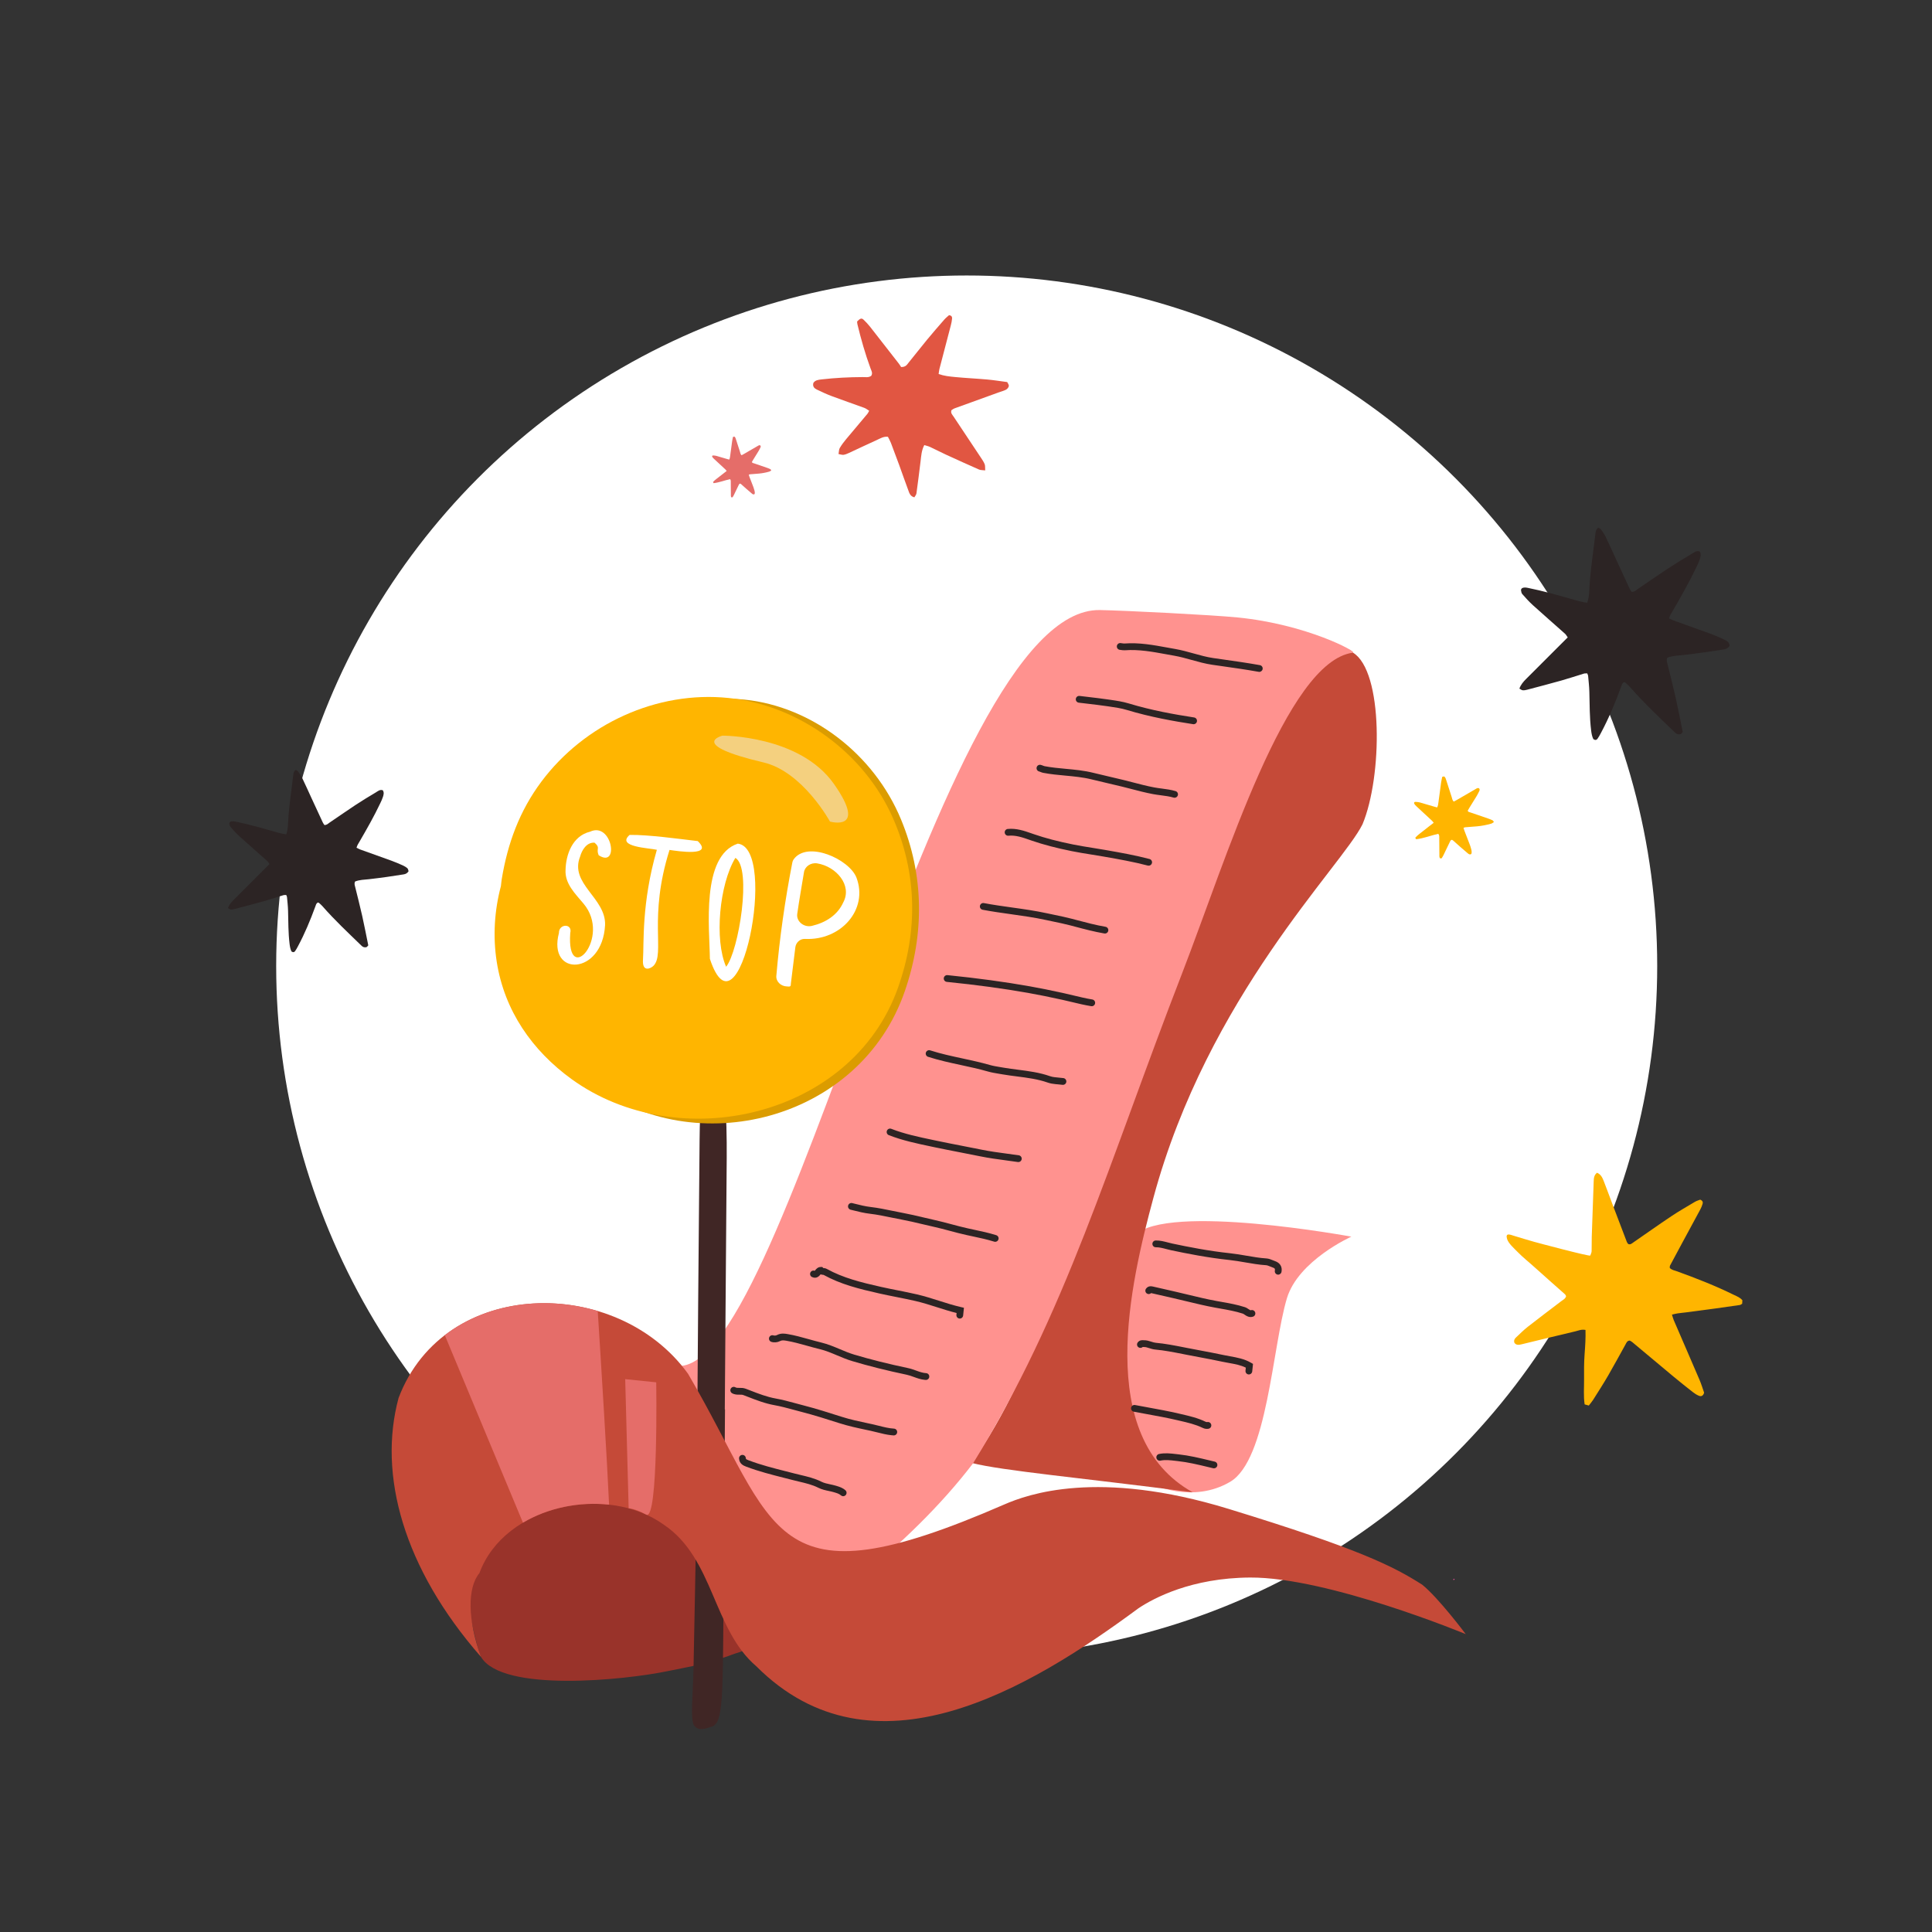 <svg width="540" height="540" viewBox="0 0 540 540" fill="none" xmlns="http://www.w3.org/2000/svg">
<rect x="0" y="0" width="540" height="540" fill="#333333" stroke="none"/>
<circle cx="270.195" cy="270" r="193" fill="white"/>
<g clip-path="url(#clip0)">
<path d="M182.381 399.219C184.629 403.672 201.748 456.594 206.465 458.784C207.283 458.81 208.384 461.132 207.693 461.356C207.105 461.683 206.451 461.888 205.733 462.087C204.39 462.497 202.783 463.267 201.363 463.509C196.718 465.273 191.926 465.975 186.846 467.04C174.508 469.627 140.34 473.096 134.435 463.103C133.724 461.899 122.872 426.399 135.773 404.933C144.501 390.412 177.787 383.024 182.381 399.219Z" fill="#99332A"/>
<path d="M317.123 345.285C326.296 336.131 377.707 345.648 377.707 345.648C377.707 345.648 362.852 352.299 359.682 362.912C355.612 376.537 354.245 408.021 343.852 414.16C333.458 420.299 321.855 415.211 320.184 413.663C318.512 412.115 303.853 389.968 303.853 389.968C303.853 389.968 307.95 354.439 317.123 345.285Z" fill="#FF928F"/>
<path d="M378.171 182.424C386.674 187.601 386.396 217.066 380.83 230.38C375.072 242.091 337.581 278.459 322.363 334.855C316.05 358.252 305.627 401.687 333.382 417.105C301.498 412.963 280.303 411.108 271.597 408.897C281.061 395.428 287.796 380.184 293.361 364.742C309.011 319.016 312.206 261.035 333.2 217.51C337.041 210.387 372.767 174.807 378.171 182.424Z" fill="#C54A38"/>
<path d="M307.448 170.51C314.507 170.646 338.605 171.859 345.909 172.581C365.272 174.497 379.501 182.253 378.171 182.424C359.525 184.819 342.677 240.369 330.432 271.963C309.575 325.775 297.996 366.9 271.985 408.986C262.856 420.917 251.843 431.415 240.294 440.918C218.14 439.088 204.364 422.473 196.506 405.284C191.676 403.354 196.426 388.671 192.407 384.811C191.262 383.995 187.527 381.462 188.269 381.635C219.27 388.861 261.46 169.621 307.448 170.51Z" fill="#FF928F"/>
<path d="M406.243 441.638C406.228 441.551 406.174 441.437 406.209 441.383C406.249 441.322 406.379 441.276 406.455 441.293C406.58 441.321 406.598 441.434 406.496 441.519C406.427 441.577 406.329 441.6 406.243 441.638Z" fill="#E65098"/>
<path d="M295.016 303.019C294.29 302.944 293.555 302.833 292.842 302.583C290.086 301.613 287.131 301.235 284.274 300.869C282.941 300.699 281.562 300.522 280.207 300.287C279.925 300.238 279.64 300.191 279.354 300.144C278.258 299.963 277.124 299.776 276.05 299.467C273.599 298.763 271.05 298.215 268.586 297.684C265.558 297.032 262.427 296.358 259.401 295.383C258.904 295.223 258.63 294.689 258.79 294.191C258.95 293.692 259.482 293.419 259.98 293.578C262.917 294.524 266.001 295.188 268.984 295.829C271.479 296.367 274.059 296.922 276.572 297.644C277.541 297.922 278.62 298.1 279.663 298.273C279.953 298.321 280.243 298.368 280.53 298.418C281.845 298.646 283.202 298.82 284.515 298.988C287.469 299.366 290.524 299.757 293.469 300.793C294.2 301.05 295.037 301.121 295.923 301.197C296.35 301.233 296.791 301.271 297.23 301.331C297.747 301.403 298.109 301.881 298.038 302.4C297.966 302.919 297.486 303.281 296.972 303.21C296.581 303.157 296.183 303.122 295.761 303.087C295.515 303.066 295.266 303.044 295.016 303.019Z" fill="#2C2424"/>
<path d="M249.168 401.151C247.795 401.011 246.476 400.678 245.196 400.355C244.584 400.2 243.951 400.04 243.334 399.908C242.981 399.833 242.627 399.758 242.273 399.683C239.751 399.148 237.144 398.595 234.617 397.786C231.333 396.735 227.609 395.544 223.92 394.598C223.199 394.413 222.47 394.216 221.766 394.024C220.032 393.554 218.239 393.067 216.468 392.751C213.832 392.282 211.371 391.326 208.992 390.401C208.586 390.243 208.181 390.085 207.775 389.93C207.447 389.805 207.085 389.808 206.665 389.813C206.07 389.818 205.332 389.825 204.608 389.403C204.157 389.14 204.004 388.56 204.266 388.107C204.529 387.654 205.108 387.5 205.56 387.764C205.821 387.916 206.143 387.921 206.648 387.916C207.156 387.911 207.788 387.905 208.449 388.158C208.859 388.314 209.268 388.473 209.677 388.633C211.972 389.525 214.345 390.447 216.8 390.884C218.653 391.214 220.488 391.712 222.261 392.194C222.959 392.383 223.681 392.579 224.389 392.761C228.133 393.72 231.884 394.92 235.193 395.979C237.629 396.759 240.19 397.302 242.666 397.827C243.021 397.903 243.376 397.978 243.73 398.054C244.38 398.193 245.03 398.357 245.658 398.515C247.101 398.88 248.465 399.223 249.874 399.306C250.401 399.335 250.793 399.785 250.763 400.308C250.732 400.831 250.285 401.23 249.763 401.199C249.564 401.188 249.365 401.171 249.168 401.151Z" fill="#2C2424"/>
<path d="M268.164 368.538C267.644 368.485 267.266 368.019 267.32 367.498L267.372 366.992C265.516 366.528 263.687 365.946 261.911 365.38C259.933 364.751 257.888 364.1 255.854 363.631C254.123 363.232 252.339 362.877 250.614 362.533C249.037 362.219 247.406 361.894 245.808 361.535C240.08 360.247 234.95 358.966 230.189 356.332C230.172 356.328 230.073 356.318 230 356.311C229.839 356.294 229.608 356.27 229.363 356.18C229.349 356.197 229.335 356.213 229.323 356.228C229.031 356.587 228.256 357.538 226.965 356.936C226.492 356.716 226.287 356.152 226.507 355.677C226.72 355.217 227.254 355.008 227.718 355.197C227.764 355.145 227.817 355.079 227.858 355.029C228.13 354.695 228.586 354.136 229.385 354.127L229.85 354.122L230.077 354.411C230.113 354.415 230.158 354.42 230.194 354.424C230.433 354.448 230.761 354.482 231.103 354.672C235.646 357.184 240.638 358.428 246.223 359.684C247.798 360.038 249.418 360.361 250.984 360.673C252.722 361.019 254.52 361.377 256.278 361.783C258.388 362.269 260.47 362.932 262.484 363.573C264.483 364.209 266.55 364.867 268.608 365.338L269.423 365.524L269.201 367.691C269.148 368.212 268.683 368.591 268.164 368.538Z" fill="#2C2424"/>
<path d="M258.405 385.665C257.322 385.554 256.346 385.201 255.399 384.858C254.728 384.615 254.094 384.385 253.447 384.249C247.798 383.058 242.805 381.808 238.183 380.425C236.739 379.994 235.352 379.41 234.011 378.846C232.349 378.147 230.78 377.487 229.102 377.084C227.92 376.8 226.738 376.469 225.595 376.149C223.693 375.616 221.726 375.065 219.769 374.738C219.104 374.628 218.558 374.563 218.078 374.814C217.302 375.22 216.397 375.307 215.592 375.052C215.094 374.894 214.818 374.361 214.975 373.862C215.133 373.362 215.665 373.085 216.162 373.243C216.486 373.346 216.875 373.305 217.203 373.133C218.283 372.568 219.365 372.749 220.08 372.868C222.138 373.211 224.155 373.776 226.105 374.322C227.232 374.638 228.396 374.964 229.543 375.239C231.371 375.679 233.086 376.4 234.744 377.097C236.099 377.667 237.379 378.206 238.725 378.608C243.297 379.976 248.24 381.213 253.837 382.393C254.614 382.557 255.34 382.82 256.043 383.074C257 383.421 257.905 383.746 258.845 383.798C259.363 383.822 259.767 384.271 259.739 384.794C259.712 385.317 259.267 385.719 258.745 385.692C258.631 385.686 258.517 385.677 258.405 385.665Z" fill="#2C2424"/>
<path d="M278.071 347.085C278.008 347.078 277.945 347.066 277.883 347.046C275.923 346.429 273.863 345.991 271.87 345.567C271.289 345.443 270.708 345.32 270.128 345.192C268.549 344.843 266.968 344.421 265.439 344.013C263.897 343.602 262.303 343.176 260.73 342.832C259.647 342.595 258.556 342.335 257.501 342.084C255.746 341.666 253.932 341.233 252.134 340.903C251.111 340.716 250.08 340.501 249.083 340.294C247.161 339.895 245.173 339.482 243.208 339.255C241.521 339.06 239.888 338.65 238.308 338.254L237.742 338.112C237.236 337.985 236.927 337.471 237.053 336.963C237.179 336.454 237.693 336.146 238.199 336.271L238.769 336.414C240.359 336.813 241.861 337.19 243.425 337.37C245.475 337.607 247.505 338.029 249.468 338.437C250.455 338.642 251.474 338.854 252.476 339.038C254.322 339.377 256.161 339.815 257.939 340.238C258.986 340.488 260.069 340.746 261.134 340.979C262.749 341.332 264.364 341.763 265.926 342.18C267.436 342.583 268.996 343 270.536 343.339C271.111 343.466 271.688 343.589 272.264 343.712C274.3 344.145 276.405 344.592 278.45 345.236C278.949 345.393 279.225 345.925 279.069 346.425C278.932 346.862 278.508 347.13 278.071 347.085Z" fill="#2C2424"/>
<path d="M305.052 281.236C305.033 281.235 305.014 281.232 304.995 281.229C303.166 280.931 301.353 280.495 299.599 280.073C298.728 279.864 297.826 279.647 296.941 279.452C293.334 278.657 290.345 278.054 287.534 277.554C280.502 276.304 273.012 275.282 264.636 274.439C264.635 274.439 264.635 274.439 264.635 274.439C264.116 274.386 263.738 273.921 263.79 273.4C263.843 272.879 264.307 272.499 264.827 272.552C273.249 273.409 280.786 274.429 287.866 275.687C290.702 276.191 293.716 276.799 297.349 277.6C298.252 277.799 299.162 278.018 300.041 278.229C301.761 278.643 303.54 279.071 305.3 279.357C305.815 279.441 306.165 279.928 306.081 280.445C306 280.943 305.546 281.287 305.052 281.236Z" fill="#2C2424"/>
<path d="M320.96 241.957C320.912 241.952 320.863 241.943 320.814 241.93C316.899 240.897 312.831 240.181 308.896 239.488L308.468 239.413C307.336 239.213 306.177 239.029 305.057 238.85C303.268 238.565 301.418 238.27 299.602 237.904C295.194 237.015 291.628 236.079 288.379 234.959C288.176 234.89 287.974 234.819 287.772 234.748C285.771 234.049 283.882 233.389 281.853 233.583C281.333 233.634 280.872 233.25 280.823 232.729C280.773 232.208 281.155 231.745 281.675 231.695C284.114 231.461 286.29 232.222 288.395 232.957C288.595 233.027 288.794 233.097 288.995 233.166C292.162 234.258 295.651 235.173 299.976 236.045C301.753 236.403 303.584 236.695 305.355 236.977C306.482 237.157 307.648 237.343 308.796 237.545L309.224 237.62C313.197 238.319 317.304 239.042 321.296 240.096C321.801 240.229 322.103 240.748 321.97 241.254C321.85 241.712 321.415 242.003 320.96 241.957Z" fill="#2C2424"/>
<path d="M351.883 187.787C351.859 187.784 351.836 187.781 351.812 187.777C348.333 187.155 344.769 186.65 341.322 186.161C340.508 186.045 339.694 185.93 338.88 185.813C336.905 185.529 334.964 184.987 333.088 184.464C331.48 184.015 329.818 183.551 328.184 183.268C327.423 183.136 326.662 182.997 325.9 182.857C322.16 182.171 318.291 181.462 314.444 181.752C314.053 181.782 313.688 181.727 313.366 181.678C313.246 181.66 313.126 181.642 313.006 181.63C312.487 181.576 312.109 181.111 312.162 180.59C312.215 180.069 312.68 179.69 313.199 179.743C313.349 179.758 313.498 179.78 313.648 179.803C313.893 179.84 314.124 179.874 314.303 179.861C318.393 179.552 322.383 180.284 326.242 180.991C326.998 181.13 327.752 181.268 328.507 181.399C330.234 181.698 331.943 182.175 333.596 182.636C335.414 183.144 337.295 183.669 339.149 183.935C339.962 184.052 340.775 184.168 341.588 184.283C345.051 184.774 348.633 185.282 352.145 185.909C352.659 186.001 353.001 186.493 352.909 187.009C352.822 187.501 352.371 187.836 351.883 187.787Z" fill="#2C2424"/>
<path d="M328.205 222.969C328.147 222.963 328.088 222.952 328.03 222.934C326.907 222.599 325.747 222.449 324.518 222.29C323.786 222.195 323.03 222.097 322.28 221.956C320.219 221.569 318.184 221.039 316.217 220.526C315.364 220.304 314.482 220.075 313.615 219.861C312.313 219.54 310.981 219.232 309.693 218.934C308.202 218.588 306.66 218.231 305.146 217.851C302.726 217.244 300.178 217.008 297.714 216.78C295.701 216.594 293.618 216.401 291.574 216.007C291.277 215.95 291.025 215.846 290.823 215.762C290.685 215.705 290.566 215.656 290.469 215.635C289.958 215.525 289.633 215.021 289.743 214.509C289.853 213.997 290.354 213.668 290.867 213.781C291.13 213.837 291.351 213.928 291.545 214.009C291.694 214.071 291.823 214.124 291.932 214.145C293.885 214.52 295.921 214.709 297.89 214.891C300.424 215.126 303.046 215.369 305.607 216.012C307.104 216.388 308.637 216.743 310.12 217.086C311.414 217.386 312.752 217.696 314.067 218.019C314.947 218.236 315.835 218.467 316.693 218.691C318.63 219.195 320.633 219.717 322.629 220.092C323.327 220.223 324.056 220.317 324.762 220.409C326.011 220.571 327.302 220.738 328.571 221.117C329.072 221.266 329.356 221.794 329.207 222.296C329.075 222.74 328.648 223.014 328.205 222.969Z" fill="#2C2424"/>
<path d="M284.53 324.795C284.515 324.794 284.501 324.792 284.487 324.79C283.409 324.63 282.306 324.482 281.24 324.339C278.81 324.013 276.297 323.676 273.844 323.171C272 322.792 270.119 322.427 268.299 322.074C266.035 321.635 263.695 321.181 261.396 320.694L260.203 320.442C256.301 319.622 252.267 318.774 248.43 317.277C247.944 317.088 247.703 316.538 247.892 316.05C248.082 315.562 248.63 315.32 249.117 315.51C252.808 316.95 256.765 317.782 260.592 318.586L261.788 318.838C264.071 319.322 266.403 319.775 268.659 320.212C270.484 320.566 272.371 320.932 274.225 321.313C276.614 321.805 279.094 322.137 281.492 322.459C282.564 322.603 283.673 322.752 284.764 322.913C285.281 322.99 285.637 323.472 285.561 323.99C285.487 324.494 285.03 324.846 284.53 324.795Z" fill="#2C2424"/>
<path d="M308.739 260.918C308.718 260.916 308.697 260.913 308.676 260.909C305.891 260.434 303.14 259.705 300.48 259C300.048 258.886 299.617 258.771 299.185 258.658C297.621 258.248 295.998 257.91 294.428 257.583C293.723 257.436 293.019 257.29 292.317 257.136C289.105 256.435 285.781 255.97 282.566 255.52C279.968 255.157 277.281 254.782 274.648 254.281C274.135 254.184 273.798 253.688 273.896 253.173C273.993 252.658 274.488 252.318 275.001 252.418C277.589 252.909 280.252 253.282 282.828 253.642C286.078 254.096 289.438 254.566 292.72 255.283C293.417 255.435 294.115 255.58 294.813 255.726C296.407 256.058 298.054 256.401 299.665 256.823C300.098 256.937 300.531 257.052 300.964 257.167C303.584 257.861 306.293 258.579 308.994 259.04C309.509 259.128 309.855 259.617 309.767 260.134C309.683 260.629 309.23 260.968 308.739 260.918Z" fill="#2C2424"/>
<path d="M333.522 202.414C333.506 202.412 333.489 202.41 333.473 202.408C328.309 201.609 321.537 200.435 314.951 198.433C313.371 197.952 311.653 197.704 309.991 197.465L309.424 197.383C307.591 197.115 305.713 196.895 303.897 196.681C303.104 196.588 302.31 196.495 301.517 196.397C300.999 196.334 300.63 195.861 300.694 195.341C300.757 194.828 301.218 194.461 301.729 194.513C301.736 194.513 301.742 194.514 301.748 194.515C302.538 194.612 303.328 194.705 304.118 194.798C305.947 195.013 307.838 195.235 309.698 195.506L310.261 195.587C311.993 195.837 313.784 196.095 315.501 196.617C321.936 198.574 328.343 199.695 333.763 200.533C334.279 200.613 334.633 201.097 334.553 201.615C334.475 202.116 334.019 202.465 333.522 202.414Z" fill="#2C2424"/>
<path d="M235.575 418.189C235.382 418.169 235.194 418.09 235.039 417.951C234.573 417.529 233.951 417.341 233.231 417.123L233.103 417.085C232.631 416.941 232.144 416.838 231.628 416.729C230.676 416.527 229.691 416.319 228.727 415.833C227.056 414.992 225.25 414.564 223.337 414.11C222.768 413.976 222.18 413.836 221.601 413.686C220.82 413.483 220.038 413.285 219.256 413.087C215.717 412.191 212.058 411.263 208.55 409.927C207.886 409.674 206.65 409.203 206.568 407.647C206.541 407.124 206.941 406.678 207.462 406.65C207.983 406.624 208.429 407.023 208.457 407.546C208.468 407.767 208.474 407.869 209.223 408.154C212.628 409.451 216.234 410.365 219.72 411.248C220.505 411.447 221.291 411.646 222.075 411.85C222.635 411.995 223.214 412.132 223.773 412.265C225.707 412.723 227.708 413.197 229.576 414.138C230.321 414.514 231.146 414.688 232.019 414.873C232.552 414.986 233.103 415.102 233.653 415.27L233.778 415.308C234.637 415.568 235.524 415.836 236.305 416.541C236.693 416.891 236.724 417.491 236.374 417.88C236.164 418.114 235.865 418.219 235.575 418.189Z" fill="#2C2424"/>
<path d="M357.157 356.265C357.13 356.262 357.103 356.259 357.076 356.253C356.563 356.155 356.226 355.659 356.324 355.144C356.406 354.714 356.375 354.487 355.735 354.269C355.488 354.185 355.253 354.087 355.025 353.993C354.599 353.817 354.198 353.645 353.855 353.629C351.877 353.503 349.922 353.165 348.032 352.838C346.582 352.587 345.083 352.327 343.607 352.172C337.576 351.536 331.728 350.377 327.307 349.439C326.854 349.343 326.405 349.225 325.972 349.111C324.966 348.847 324.017 348.598 323.059 348.613C322.536 348.622 322.107 348.204 322.099 347.68C322.091 347.157 322.508 346.726 323.03 346.717C324.246 346.697 325.368 346.992 326.452 347.277C326.883 347.39 327.29 347.497 327.699 347.584C332.075 348.513 337.861 349.659 343.806 350.286C345.344 350.448 346.874 350.713 348.355 350.969C350.196 351.287 352.099 351.618 353.976 351.736C354.628 351.779 355.223 352.023 355.746 352.24C355.956 352.327 356.155 352.409 356.346 352.474C357.785 352.965 358.454 354.068 358.182 355.499C358.089 355.986 357.64 356.315 357.157 356.265Z" fill="#2C2424"/>
<path d="M348.964 384.159C348.444 384.106 348.066 383.64 348.12 383.12L348.207 382.261C346.752 381.542 345.154 381.255 343.472 380.953C342.888 380.848 342.284 380.74 341.689 380.613C339.477 380.138 337.209 379.712 335.017 379.299C333.809 379.072 332.601 378.844 331.395 378.608L330.486 378.429C327.989 377.937 325.407 377.425 322.857 377.2C322.248 377.142 321.694 376.966 321.204 376.807C320.668 376.634 320.203 376.484 319.742 376.497C319.621 376.5 319.511 376.493 319.423 376.487C319.414 376.487 319.405 376.486 319.396 376.486C319.073 376.788 318.573 376.831 318.2 376.563C317.776 376.258 317.678 375.666 317.983 375.24C318.492 374.528 319.228 374.575 319.543 374.594C319.592 374.598 319.641 374.602 319.691 374.601C320.476 374.578 321.173 374.804 321.787 375.002C322.22 375.142 322.628 375.278 323.026 375.31C325.674 375.55 328.307 376.066 330.853 376.568L331.758 376.746C332.96 376.981 334.163 377.208 335.367 377.435C337.571 377.849 339.85 378.278 342.086 378.757C342.65 378.878 343.238 378.984 343.807 379.086C345.774 379.439 347.808 379.804 349.691 380.907L350.216 381.215L350.001 383.312C349.948 383.833 349.483 384.212 348.964 384.159Z" fill="#2C2424"/>
<path d="M349.35 368.105C348.73 368.042 348.247 367.711 347.892 367.467C347.699 367.335 347.516 367.21 347.373 367.163C345.312 366.492 343.126 366.107 341.011 365.734C340.559 365.654 340.107 365.574 339.656 365.492C336.984 365.005 334.318 364.361 331.74 363.739C330.554 363.452 329.328 363.156 328.121 362.881C327.476 362.733 326.83 362.584 326.184 362.435C324.759 362.107 323.286 361.768 321.836 361.446C321.8 361.438 321.768 361.431 321.74 361.426C321.419 361.745 320.905 361.795 320.525 361.521C320.101 361.216 320.004 360.624 320.308 360.198C320.947 359.305 321.891 359.516 322.247 359.594C323.703 359.918 325.18 360.258 326.608 360.587C327.253 360.735 327.898 360.884 328.543 361.031C329.761 361.31 330.992 361.607 332.184 361.895C334.737 362.511 337.377 363.148 339.996 363.626C340.443 363.708 340.891 363.787 341.34 363.866C343.519 364.25 345.771 364.647 347.958 365.359C348.36 365.49 348.679 365.708 348.96 365.901C349.391 366.196 349.507 366.247 349.653 366.203C350.153 366.052 350.68 366.335 350.831 366.836C350.982 367.338 350.699 367.867 350.199 368.018C349.891 368.112 349.609 368.132 349.35 368.105Z" fill="#2C2424"/>
<path d="M337.073 399.369C336.759 399.337 336.445 399.242 336.118 399.082C334.143 398.12 331.94 397.612 329.808 397.12C329.543 397.058 329.277 396.997 329.012 396.935C326.211 396.279 323.321 395.753 320.525 395.244C319.338 395.028 318.11 394.804 316.902 394.573C316.389 394.475 316.052 393.979 316.151 393.464C316.249 392.95 316.743 392.613 317.257 392.71C318.457 392.94 319.681 393.163 320.864 393.378C323.683 393.891 326.597 394.421 329.443 395.088C329.706 395.15 329.97 395.211 330.234 395.271C332.468 395.787 334.778 396.32 336.945 397.376C337.181 397.491 337.302 397.498 337.443 397.471C337.956 397.375 338.451 397.712 338.548 398.226C338.645 398.741 338.308 399.237 337.794 399.335C337.549 399.382 337.311 399.393 337.073 399.369Z" fill="#2C2424"/>
<path d="M339.215 410.399C339.175 410.395 339.134 410.388 339.094 410.379C338.591 410.26 338.089 410.14 337.587 410.02C334.855 409.364 332.031 408.687 329.216 408.383C328.969 408.356 328.722 408.327 328.475 408.298C327.038 408.129 325.681 407.971 324.343 408.25C323.831 408.356 323.331 408.027 323.225 407.514C323.119 407.002 323.448 406.5 323.959 406.393C325.597 406.052 327.172 406.236 328.695 406.415C328.937 406.443 329.178 406.471 329.419 406.497C332.355 406.815 335.239 407.506 338.028 408.175C338.528 408.295 339.027 408.415 339.527 408.533C340.036 408.652 340.351 409.163 340.231 409.673C340.121 410.142 339.681 410.447 339.215 410.399Z" fill="#2C2424"/>
<path d="M202.643 393.923C202.476 415.509 202.317 437.095 202.136 458.681C202.099 463.057 202.055 467.513 201.876 471.786C201.561 479.295 200.811 481.999 199.009 482.562C197.318 483.091 195.271 484.03 193.994 482.246C192.88 480.69 193.708 473.258 193.832 466.624C194.117 451.312 194.473 436.011 194.663 420.685C194.894 402.038 194.98 383.37 195.135 364.712C195.263 349.346 195.387 333.979 195.538 318.615C195.64 308.2 196.028 306.198 197.877 303.704C199.196 301.925 200.39 303.694 201.585 305.64C202.402 306.97 202.903 310.321 203.037 314.984C203.118 317.826 203.14 320.776 203.119 323.678C202.949 347.092 202.764 370.508 202.583 393.923C202.603 393.923 202.623 393.923 202.643 393.923Z" fill="#402625"/>
<path d="M397.495 442.916C389.354 437.731 379.868 432.921 343.414 421.744C306.804 410.518 287.152 417.696 280.729 420.493C214.452 449.358 217.761 427.356 192.299 383.959C172.387 356.393 124.207 356.905 111.4 390.739C105.609 412.201 112.733 438.303 134.435 463.103C130.697 452.836 130.582 443.782 134.006 439.673C141.05 420.587 169.576 414.691 185.558 426.173C199.556 435.589 199.196 455.33 211.398 465.737C244.037 498.408 287.788 472.006 318.219 449.507C322.428 446.706 332.986 441.014 349.418 440.926C371.227 440.81 409.673 456.736 409.673 456.736C409.673 456.736 402.045 446.552 397.495 442.916Z" fill="#C54A38"/>
<path d="M251.849 229.061C244.287 210.792 226.974 197.515 208.164 195.552C189.021 193.556 169.63 203.073 158.041 219.348C152.143 227.629 148.913 236.791 147.284 246.906C147.18 247.556 147.136 248.184 147.059 248.823C145.277 255.751 144.814 263.052 145.825 270.124C147.794 283.893 155.159 295.081 165.65 303.065C193.94 324.587 240.363 313.58 252.941 276.916C258.427 260.929 258.252 244.532 251.849 229.061Z" fill="#DB9C00"/>
<path d="M249.562 228.609C241.547 210.425 223.356 197.144 203.66 195.091C183.616 193.002 163.376 202.346 151.339 218.444C145.212 226.635 141.883 235.716 140.234 245.751C140.129 246.396 140.085 247.02 140.008 247.654C138.182 254.524 137.738 261.771 138.836 268.8C140.972 282.484 148.741 293.636 159.765 301.621C189.489 323.151 238.009 312.477 250.97 276.138C256.621 260.291 256.348 244.007 249.562 228.609Z" fill="#FFB500"/>
<path d="M170.241 420.56C169.677 408.03 168.08 382.316 167.069 366.437C152.467 362.082 136.086 364.155 124.323 373.184L146.167 425.594C153.193 421.418 161.98 419.647 170.241 420.56Z" fill="#E56D69"/>
<path d="M166.176 235.533C163.951 235.373 162.63 237.649 162.165 239.355C159.047 247.024 169.434 250.969 169.119 258.595C168.348 272.667 152.969 273.13 156.227 260.762C156.175 258.13 160.085 258.04 159.389 260.78C158.265 276.127 171.113 262.085 163.092 252.556C160.785 249.798 157.833 246.978 158.075 243.119C158.166 238.946 159.953 233.657 164.932 232.459C171.064 229.582 173.203 242.841 167.328 239.04C166.519 237.134 167.94 237.034 166.176 235.533Z" fill="white"/>
<path d="M187.136 237.559C181.154 256.488 185.938 266.501 182.685 269.909C181.912 270.719 179.463 271.874 179.717 268.226C180.025 263.815 179.256 252.516 183.594 237.52C181.607 237.028 172.09 236.735 175.986 233.358C181.393 233.294 189.638 234.464 195.021 235.086C199.551 239.441 189.631 237.932 187.136 237.559Z" fill="white"/>
<path d="M198.415 267.994C198.329 259.56 195.889 239.237 206.214 235.8C217.672 237.08 206.503 292.542 198.415 267.994ZM202.952 270.212C206.487 265.85 210.24 242.541 205.54 239.776C201.067 247.167 199.628 262.669 202.952 270.212Z" fill="white"/>
<path d="M239.38 245.291C237.382 240.138 225.632 234.841 221.812 240.215C221.624 240.48 221.516 240.787 221.455 241.099C219.418 251.557 217.899 262.159 216.988 272.755C216.854 274.31 218.228 275.67 219.964 275.714C219.974 275.714 219.984 275.714 219.993 275.714C220.901 275.824 221.053 275.706 221.053 274.887C221.054 274.887 221.859 268.356 222.303 264.757C222.459 263.492 223.577 262.36 224.988 262.43C235.078 262.926 242.752 254.183 239.38 245.291ZM235.695 252.223C234.117 255.737 230.844 257.862 226.944 258.785C224.697 259.316 222.536 257.534 222.83 255.453C223.38 251.554 224.083 247.667 224.714 243.782C224.976 242.17 226.633 241.031 228.425 241.322C233.737 242.187 238.268 247.449 235.695 252.223Z" fill="white"/>
<path d="M201.935 205.618C201.935 205.618 223.483 205.495 233.061 219.078C242.64 232.662 231.981 229.629 231.981 229.629C231.981 229.629 224.384 215.69 213.406 213.104C192.008 208.064 201.935 205.618 201.935 205.618Z" fill="#F4D07F"/>
<path d="M174.745 385.476L175.711 421.585C175.711 421.585 177.259 421.538 180.654 423.351C184.05 425.164 183.42 386.364 183.42 386.364L174.745 385.476V385.476Z" fill="#E56D69"/>
</g>
<path d="M466.031 183.823C465.718 184.48 465.919 184.995 466.049 185.521C466.828 188.686 467.645 191.845 468.358 195.025C469.069 198.201 469.675 201.4 470.331 204.602C470.076 204.854 469.918 205.139 469.7 205.194C469.396 205.27 469.02 205.246 468.727 205.131C468.425 205.012 468.165 204.754 467.922 204.519C463.672 200.395 459.345 196.346 455.443 191.877C455.089 191.47 454.67 191.118 454.262 190.761C454.173 190.683 454.006 190.696 453.872 190.667C453.36 190.98 453.258 191.528 453.073 192.036C451.464 196.448 449.654 200.773 447.439 204.921C447.151 205.459 446.859 206 446.504 206.493C446.237 206.863 445.838 206.94 445.344 206.583C444.982 205.866 444.83 205.015 444.722 204.131C444.284 200.545 444.319 196.94 444.228 193.339C444.191 191.849 444.012 190.361 443.881 188.875C443.864 188.685 443.745 188.505 443.632 188.211C443.317 188.23 442.983 188.19 442.689 188.279C440.606 188.908 438.544 189.608 436.451 190.198C433.246 191.101 430.022 191.939 426.802 192.789C426.413 192.891 425.992 192.972 425.6 192.931C425.305 192.899 425.032 192.656 424.674 192.468C425.086 191.332 425.8 190.528 426.562 189.763C429.688 186.629 432.822 183.503 435.952 180.376C436.67 179.658 437.391 178.942 438.181 178.155C437.898 177.76 437.721 177.393 437.441 177.141C434.445 174.468 431.414 171.834 428.437 169.14C427.382 168.184 426.426 167.113 425.481 166.043C425.24 165.772 425.182 165.311 425.12 164.925C425.094 164.769 425.284 164.578 425.359 164.434C425.988 164.078 426.582 164.224 427.185 164.345C431.187 165.157 435.115 166.248 439.033 167.382C440.524 167.812 442.015 168.256 443.633 168.482C444.022 167.36 444.161 166.295 444.204 165.222C444.369 161.145 444.923 157.108 445.437 153.066C445.606 151.719 445.782 150.372 445.94 149.023C446.005 148.47 446.106 147.946 446.707 147.496C446.928 147.627 447.281 147.728 447.454 147.962C447.937 148.614 448.417 149.286 448.768 150.012C449.83 152.217 450.827 154.454 451.852 156.676C453.077 159.33 454.303 161.983 455.539 164.632C455.677 164.927 455.889 165.188 456.045 165.433C456.831 165.49 457.252 164.978 457.738 164.651C460.561 162.751 463.343 160.788 466.187 158.918C468.347 157.497 470.562 156.156 472.785 154.833C473.453 154.436 474.107 153.821 475.034 154.116C475.539 154.826 475.329 155.572 475.11 156.272C474.887 156.981 474.557 157.661 474.238 158.337C472.23 162.584 469.904 166.661 467.549 170.721C467.177 171.363 466.736 171.969 466.505 172.831C466.938 173.039 467.33 173.266 467.747 173.418C471.138 174.642 474.54 175.837 477.926 177.075C479.14 177.519 480.331 178.027 481.509 178.557C482.063 178.807 482.615 179.118 483.062 179.52C483.31 179.742 483.341 180.206 483.441 180.48C483.006 181.182 482.43 181.405 481.825 181.506C480.014 181.804 478.2 182.081 476.382 182.333C474.432 182.603 472.478 182.854 470.521 183.078C469.043 183.244 467.537 183.236 466.031 183.823Z" fill="#2C2424"/>
<path d="M99.242 246.384C98.972 246.949 99.145 247.391 99.257 247.843C99.926 250.562 100.627 253.275 101.24 256.006C101.851 258.734 102.372 261.482 102.935 264.233C102.716 264.449 102.58 264.694 102.393 264.741C102.132 264.807 101.809 264.786 101.557 264.687C101.297 264.585 101.074 264.363 100.866 264.161C97.215 260.619 93.498 257.141 90.147 253.303C89.843 252.953 89.483 252.65 89.132 252.344C89.056 252.277 88.913 252.288 88.797 252.263C88.358 252.532 88.27 253.002 88.111 253.439C86.729 257.229 85.175 260.944 83.272 264.506C83.025 264.969 82.773 265.433 82.469 265.857C82.24 266.175 81.896 266.241 81.472 265.934C81.162 265.318 81.031 264.587 80.938 263.828C80.562 260.748 80.592 257.651 80.514 254.558C80.482 253.278 80.328 252 80.215 250.724C80.201 250.561 80.099 250.406 80.001 250.153C79.731 250.17 79.444 250.136 79.192 250.212C77.403 250.752 75.631 251.354 73.834 251.861C71.081 252.636 68.311 253.356 65.546 254.085C65.212 254.173 64.85 254.243 64.514 254.207C64.26 254.18 64.026 253.972 63.718 253.81C64.072 252.835 64.685 252.143 65.34 251.486C68.025 248.795 70.716 246.11 73.405 243.424C74.022 242.807 74.641 242.192 75.32 241.516C75.076 241.177 74.925 240.861 74.684 240.645C72.111 238.349 69.507 236.087 66.95 233.773C66.044 232.951 65.222 232.032 64.411 231.113C64.204 230.879 64.154 230.484 64.101 230.152C64.079 230.018 64.242 229.854 64.307 229.731C64.846 229.424 65.356 229.55 65.875 229.654C69.312 230.351 72.687 231.289 76.052 232.263C77.332 232.632 78.613 233.014 80.003 233.207C80.337 232.244 80.456 231.329 80.493 230.408C80.635 226.905 81.111 223.438 81.552 219.966C81.698 218.809 81.848 217.652 81.984 216.493C82.04 216.018 82.127 215.568 82.643 215.182C82.833 215.294 83.136 215.381 83.284 215.582C83.7 216.141 84.112 216.719 84.413 217.343C85.325 219.237 86.182 221.158 87.062 223.067C88.115 225.347 89.168 227.625 90.229 229.901C90.348 230.154 90.53 230.378 90.664 230.588C91.339 230.638 91.701 230.198 92.118 229.917C94.543 228.285 96.933 226.599 99.376 224.992C101.23 223.772 103.133 222.62 105.042 221.484C105.616 221.142 106.178 220.614 106.975 220.868C107.409 221.478 107.228 222.119 107.039 222.719C106.848 223.328 106.565 223.913 106.291 224.494C104.566 228.142 102.568 231.643 100.545 235.13C100.225 235.682 99.847 236.203 99.648 236.943C100.021 237.122 100.357 237.316 100.715 237.447C103.628 238.498 106.55 239.525 109.459 240.588C110.501 240.969 111.524 241.406 112.536 241.861C113.012 242.076 113.486 242.343 113.87 242.688C114.083 242.88 114.11 243.277 114.196 243.513C113.822 244.116 113.327 244.308 112.807 244.394C111.252 244.65 109.694 244.888 108.133 245.104C106.458 245.337 104.779 245.553 103.098 245.745C101.829 245.887 100.534 245.88 99.242 246.384Z" fill="#2C2424"/>
<path d="M444.074 392.855C443.633 392.731 443.301 392.639 442.911 392.531C442.559 390.177 442.771 387.888 442.753 385.611C442.734 383.243 442.723 380.868 442.899 378.511C443.069 376.242 443.22 373.99 443.149 371.721C441.986 371.504 441.16 371.915 440.322 372.113C435.283 373.301 430.257 374.534 425.226 375.753C424.476 375.934 423.754 376.01 423.279 375.305C423.073 374.665 423.309 374.215 423.708 373.845C424.793 372.837 425.834 371.77 426.997 370.859C430.084 368.436 433.227 366.085 436.345 363.704C436.862 363.309 437.509 363.041 437.734 362.297C437.637 362.126 437.57 361.892 437.418 361.756C434.6 359.242 431.746 356.766 428.951 354.226C427.349 352.771 425.636 351.435 424.128 349.881C423.231 348.958 421.588 347.524 421.227 346.277C420.702 344.46 422.089 345.092 423.14 345.409C425.033 345.981 426.919 346.569 428.823 347.101C430.017 347.436 444.379 351.261 444.489 350.927C444.624 350.512 444.848 350.124 444.861 349.728C444.912 348.397 444.855 347.063 444.898 345.731C445.067 340.558 445.256 335.384 445.442 330.211C445.475 329.323 445.531 328.435 446.375 327.788C447.473 328.237 447.891 329.196 448.263 330.145C449.1 332.279 449.877 334.437 450.69 336.582C452.027 340.109 453.368 343.634 454.719 347.158C454.796 347.357 454.96 347.524 455.078 347.694C455.685 347.968 456.08 347.57 456.492 347.284C460.028 344.844 463.53 342.353 467.102 339.968C469.254 338.53 471.509 337.239 473.736 335.915C474.224 335.625 474.796 335.473 475.207 335.308C475.899 335.577 476.014 336.02 475.887 336.466C475.728 337.028 475.49 337.579 475.213 338.096C473.569 341.161 471.902 344.214 470.247 347.274C469.085 349.421 467.925 351.571 466.781 353.729C466.686 353.907 466.725 354.157 466.7 354.38C467.242 354.978 467.996 355.075 468.681 355.323C474.117 357.284 479.493 359.391 484.682 361.946C485.468 362.332 486.333 362.621 487.003 363.432C486.985 363.71 486.964 364.061 486.945 364.388C486.68 364.542 486.503 364.719 486.303 364.749C484.11 365.076 481.914 365.388 479.717 365.687C476.932 366.066 474.147 366.434 471.361 366.8C470.556 366.905 469.743 366.969 468.939 367.087C468.446 367.158 467.962 367.295 467.317 367.437C467.509 368.038 467.62 368.522 467.813 368.971C470.213 374.543 472.64 380.101 475.024 385.681C475.545 386.898 475.921 388.175 476.307 389.261C476.027 390.203 475.463 390.37 474.852 390.122C474.246 389.875 473.672 389.503 473.152 389.098C471.345 387.683 469.548 386.253 467.782 384.788C463.908 381.57 460.056 378.325 456.19 375.099C455.969 374.915 455.693 374.797 455.511 374.69C454.777 374.751 454.607 375.289 454.363 375.726C452.739 378.633 451.166 381.571 449.494 384.452C448.158 386.755 446.71 388.997 445.29 391.251C444.939 391.795 444.501 392.291 444.074 392.855Z" fill="#FFB500"/>
<path d="M402.001 233.052C399.92 233.52 397.949 234.32 395.814 234.571C395.732 234.432 395.659 234.307 395.565 234.148C396.33 233.292 397.271 232.69 398.127 231.992C398.956 231.314 399.818 230.674 400.721 229.974C400.54 229.748 400.423 229.56 400.267 229.413C398.832 228.076 397.387 226.749 395.952 225.413C395.645 225.126 395.33 224.837 395.222 224.43C395.285 224.163 395.476 224.113 395.669 224.128C396.051 224.157 396.443 224.171 396.808 224.271C398.067 224.619 399.316 225.005 400.569 225.373C400.932 225.479 401.298 225.579 401.673 225.686C401.952 225.218 401.979 224.749 402.042 224.305C402.307 222.444 402.536 220.577 402.795 218.715C402.868 218.188 403 217.669 403.111 217.115C403.337 217.071 403.512 217.037 403.651 217.01C404.053 217.338 404.133 217.773 404.264 218.165C404.775 219.695 405.243 221.239 405.749 222.77C405.89 223.194 405.907 223.687 406.344 224.048C406.61 223.904 406.878 223.769 407.137 223.618C408.9 222.594 410.658 221.561 412.429 220.549C412.713 220.388 413.01 220.134 413.394 220.335C413.625 220.559 413.595 220.828 413.474 221.077C413.239 221.561 413 222.045 412.723 222.506C412.067 223.592 411.386 224.663 410.721 225.743C410.542 226.032 410.379 226.33 410.226 226.595C410.386 227.004 410.745 226.995 411.012 227.089C412.643 227.664 414.287 228.207 415.922 228.772C416.356 228.921 416.788 229.09 417.2 229.294C417.338 229.363 417.408 229.569 417.551 229.772C417.261 229.948 417.056 230.137 416.815 230.207C415.522 230.583 414.202 230.839 412.86 230.961C411.75 231.063 410.638 231.131 409.528 231.226C409.386 231.238 409.25 231.318 409.055 231.386C409.146 231.676 409.211 231.93 409.304 232.172C409.798 233.463 410.307 234.749 410.796 236.042C410.959 236.472 411.099 236.913 411.212 237.359C411.324 237.802 411.404 238.257 411.245 238.682C410.828 238.96 410.532 238.736 410.273 238.523C409.56 237.939 408.862 237.333 408.168 236.724C407.503 236.141 406.852 235.542 406.19 234.956C406.079 234.858 405.941 234.789 405.855 234.734C405.514 234.745 405.408 234.969 405.309 235.168C404.883 236.028 404.466 236.893 404.054 237.761C403.709 238.488 403.392 239.228 402.937 239.91C402.757 239.91 402.613 239.91 402.481 239.91C402.247 239.532 402.315 239.138 402.311 238.76C402.292 237.26 402.294 235.761 402.276 234.261C402.269 233.89 402.365 233.492 402.001 233.052Z" fill="#FFB500"/>
<path d="M204.052 133.92C202.509 134.266 201.048 134.86 199.465 135.046C199.404 134.943 199.35 134.85 199.281 134.732C199.847 134.098 200.546 133.652 201.18 133.134C201.795 132.631 202.434 132.157 203.103 131.638C202.969 131.471 202.882 131.331 202.766 131.223C201.702 130.231 200.631 129.248 199.568 128.257C199.34 128.044 199.106 127.83 199.026 127.529C199.073 127.331 199.215 127.293 199.358 127.304C199.64 127.326 199.93 127.336 200.201 127.411C201.135 127.669 202.061 127.955 202.99 128.228C203.259 128.307 203.53 128.382 203.808 128.459C204.016 128.112 204.035 127.765 204.083 127.435C204.28 126.055 204.448 124.672 204.64 123.291C204.694 122.9 204.792 122.516 204.875 122.105C205.043 122.072 205.173 122.047 205.276 122.027C205.574 122.27 205.634 122.592 205.731 122.884C206.108 124.018 206.457 125.162 206.832 126.298C206.936 126.612 206.949 126.977 207.273 127.244C207.471 127.138 207.668 127.037 207.86 126.926C209.167 126.167 210.471 125.401 211.783 124.651C211.993 124.531 212.215 124.342 212.498 124.492C212.67 124.659 212.647 124.857 212.557 125.043C212.383 125.402 212.206 125.76 212.001 126.101C211.515 126.906 211.01 127.7 210.517 128.501C210.385 128.716 210.263 128.937 210.15 129.133C210.269 129.436 210.535 129.429 210.732 129.499C211.942 129.926 213.16 130.328 214.372 130.747C214.695 130.859 215.015 130.983 215.32 131.135C215.421 131.186 215.473 131.338 215.58 131.489C215.366 131.62 215.214 131.759 215.035 131.811C214.076 132.091 213.097 132.279 212.103 132.37C211.28 132.446 210.456 132.496 209.632 132.567C209.527 132.576 209.426 132.635 209.282 132.685C209.349 132.9 209.397 133.088 209.466 133.269C209.833 134.226 210.21 135.179 210.573 136.138C210.693 136.457 210.796 136.784 210.881 137.114C210.965 137.442 211.024 137.779 210.905 138.095C210.597 138.302 210.377 138.135 210.185 137.978C209.656 137.544 209.138 137.095 208.625 136.644C208.132 136.212 207.648 135.768 207.158 135.333C207.076 135.26 206.973 135.21 206.91 135.168C206.657 135.176 206.579 135.342 206.505 135.491C206.189 136.128 205.88 136.769 205.575 137.413C205.32 137.952 205.084 138.5 204.746 139.006C204.613 139.006 204.506 139.006 204.408 139.006C204.236 138.726 204.286 138.433 204.282 138.153C204.268 137.042 204.269 135.929 204.256 134.818C204.251 134.542 204.322 134.247 204.052 133.92Z" fill="#E56D69"/>
<path d="M234.372 126.905C234.497 126.237 234.468 125.65 234.716 125.225C235.219 124.361 235.831 123.552 236.472 122.78C238.453 120.388 240.469 118.028 242.462 115.647C242.631 115.443 242.731 115.183 242.94 114.812C242.47 114.526 242.056 114.176 241.578 114C238.578 112.899 235.55 111.87 232.557 110.75C231.105 110.207 229.694 109.548 228.296 108.877C227.618 108.551 227.076 108.039 227.333 107.049C227.842 106.238 228.743 106.146 229.661 106.042C233.477 105.605 237.307 105.409 241.147 105.396C241.95 105.392 242.802 105.578 243.521 105.036C243.993 104.277 243.557 103.621 243.311 102.953C241.836 98.921 240.654 94.802 239.651 90.631C239.589 90.371 239.589 90.097 239.563 89.853C240.388 88.999 240.816 88.839 241.341 89.331C242.007 89.949 242.631 90.622 243.194 91.335C245.907 94.778 248.595 98.241 251.284 101.704C251.563 102.065 251.785 102.47 251.859 102.584C253.196 102.617 253.534 101.874 253.975 101.337C255.713 99.219 257.387 97.047 259.131 94.934C260.7 93.034 262.319 91.172 263.941 89.316C264.353 88.845 264.862 88.46 265.255 88.098C265.994 88.173 266.15 88.604 266.106 89.074C266.045 89.703 265.918 90.332 265.758 90.945C264.704 95.005 263.629 99.061 262.574 103.122C262.462 103.551 262.433 104 262.35 104.541C263.886 105.086 265.422 105.235 266.934 105.381C269.933 105.671 272.944 105.805 275.945 106.075C277.758 106.238 279.561 106.533 281.518 106.788C281.666 107.113 282.017 107.524 281.971 107.883C281.924 108.257 281.564 108.71 281.214 108.899C280.581 109.244 279.853 109.415 279.168 109.664C275.045 111.153 270.921 112.637 266.802 114.139C266.471 114.26 266.185 114.499 265.927 114.651C265.656 115.475 266.19 115.926 266.526 116.434C269.051 120.24 271.59 124.036 274.115 127.844C274.517 128.451 274.947 129.062 275.215 129.731C275.397 130.186 275.315 130.746 275.366 131.477C274.648 131.386 274.095 131.433 273.646 131.239C270.552 129.88 267.473 128.484 264.401 127.074C262.907 126.386 261.448 125.621 259.958 124.926C259.482 124.704 258.953 124.594 258.341 124.4C257.549 125.915 257.485 127.45 257.299 128.957C256.932 131.941 256.564 134.927 256.149 137.906C256.094 138.297 255.763 138.651 255.568 139.007C254.339 138.7 254.137 137.726 253.826 136.905C252.956 134.599 252.164 132.266 251.318 129.953C250.569 127.895 249.803 125.843 249.016 123.8C248.792 123.215 248.467 122.668 248.177 122.083C246.936 121.938 245.996 122.575 245.025 123.009C242.442 124.17 239.89 125.401 237.318 126.588C236.825 126.815 236.307 127.043 235.778 127.121C235.375 127.176 234.936 127 234.372 126.905Z" fill="#E15642"/>
<defs>
<clipPath id="clip0">
<rect width="304.162" height="324.378" fill="white" transform="translate(135.239 151) rotate(5.849)"/>
</clipPath>
</defs>
</svg>
